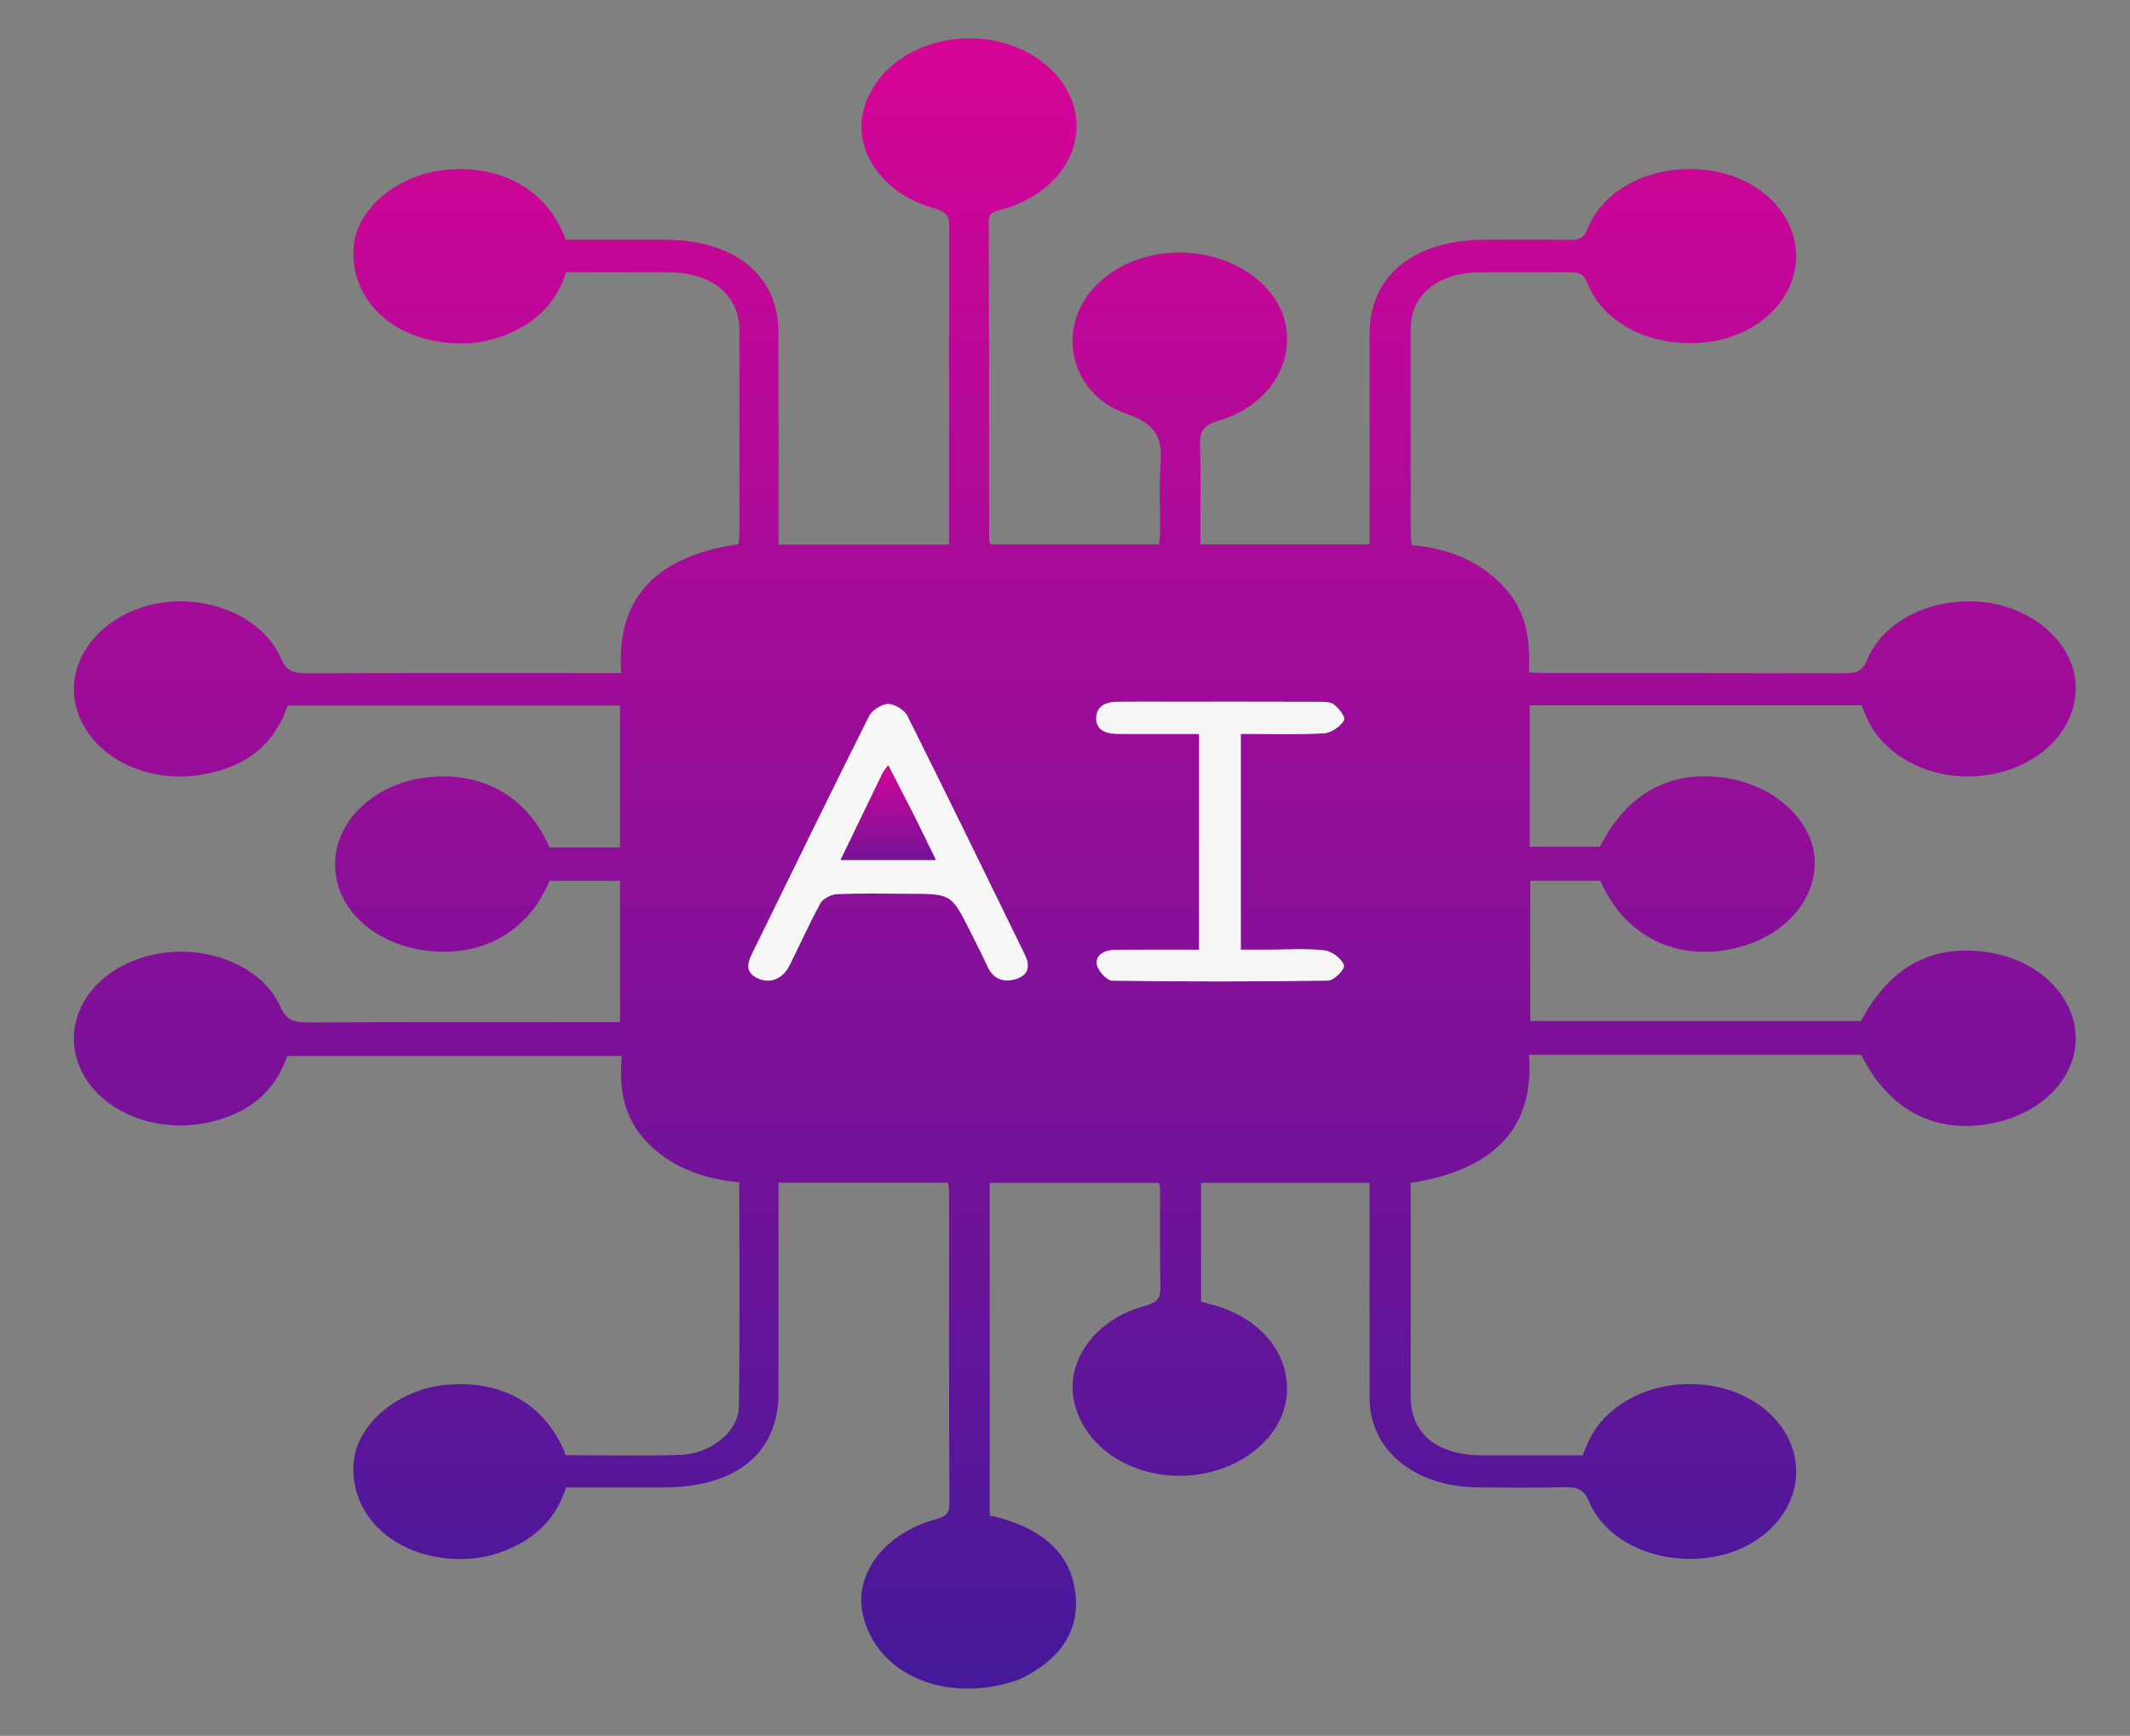 <svg width="622" height="507" viewBox="0 0 622 507" fill="none" xmlns="http://www.w3.org/2000/svg">
<rect x="0" y="0" width="622" height="507" fill="#808080" stroke="none"/>
<g clip-path="url(#clip0_428_243)">
<path d="M297.882 490.428C276.794 498.148 255.778 489.293 251.93 471.371C249.415 459.655 258.316 447.911 273.04 443.82C275.813 443.05 277.254 442.292 277.241 439.528C277.097 409.086 277.152 378.644 277.139 348.201C277.138 347.371 276.981 346.541 276.87 345.446C260.441 345.446 244.195 345.446 227.347 345.446C227.347 347.036 227.347 348.548 227.347 350.061C227.347 368.981 227.359 387.901 227.343 406.821C227.327 424.375 215.104 434.431 193.788 434.45C184.408 434.459 175.027 434.452 165.316 434.452C162.73 442.602 157.309 448.886 148.055 452.69C141.406 455.423 134.396 456.039 127.251 454.717C111.897 451.875 102.175 440.531 103.281 427.063C104.199 415.894 116.332 405.754 130.309 404.476C146.831 402.966 159.645 410.442 165.215 425.038C176.227 425.038 187.351 425.305 198.445 424.954C207.52 424.667 215.654 418.224 215.763 410.868C216.088 389.128 215.879 367.381 215.879 345.34C204.705 344.286 195.437 340.566 188.64 333.3C181.812 326.001 180.802 317.451 181.547 308.427C148.643 308.427 116.372 308.427 83.863 308.427C80.532 318.314 73.211 325.19 60.791 327.861C44.359 331.396 27.626 323.756 22.868 310.655C18.103 297.535 26.681 283.884 42.507 279.402C58.403 274.899 76.233 281.345 81.935 294.157C83.56 297.809 85.541 298.678 90.004 298.65C118.353 298.47 146.706 298.559 175.057 298.559C176.939 298.559 178.821 298.559 181.064 298.559C181.064 284.663 181.064 271.106 181.064 257.278C174.127 257.278 167.27 257.278 160.452 257.278C154.27 272.221 140.578 279.848 124.105 277.605C108.849 275.528 97.989 265.222 97.845 252.687C97.703 240.252 108.638 229.388 123.476 227.223C140.16 224.789 153.984 232.337 160.44 247.504C167.145 247.504 173.905 247.504 181.047 247.504C181.047 233.763 181.047 220.065 181.047 206.094C148.785 206.094 116.517 206.094 83.974 206.094C80.564 216.54 72.817 223.798 59.42 226.193C42.774 229.17 26.756 220.988 22.53 207.576C18.427 194.553 27.762 180.886 43.557 176.791C59.134 172.751 76.631 179.612 82.089 192.378C83.6 195.91 85.601 196.689 89.774 196.669C118.299 196.532 146.824 196.597 175.35 196.597C177.206 196.597 179.062 196.597 181.415 196.597C179.952 176.01 189.963 162.718 215.694 158.931C215.766 157.871 215.904 156.774 215.905 155.678C215.918 135.905 215.934 116.131 215.905 96.358C215.89 86.158 207.871 79.604 195.332 79.542C185.426 79.493 175.518 79.532 165.275 79.532C162.779 87.692 157.219 93.93 147.991 97.699C141.19 100.477 133.975 100.978 126.647 99.529C111.59 96.553 102.18 85.358 103.282 71.948C104.197 60.814 116.377 50.796 130.488 49.57C146.91 48.142 160.033 55.74 165.192 70.018C174.704 70.018 184.388 70.011 194.072 70.019C214.553 70.037 227.291 80.383 227.335 97.13C227.385 116.192 227.347 135.255 227.347 154.317C227.347 155.85 227.347 157.384 227.347 159.082C243.983 159.082 260.107 159.082 277.152 159.082C277.152 157.577 277.152 156.094 277.152 154.611C277.151 125.165 277.113 95.718 277.211 66.272C277.221 63.398 276.624 61.859 272.732 60.803C258.303 56.888 249.415 44.632 251.974 33.026C254.8 20.211 267.849 11.127 283.328 11.201C298.42 11.272 311.461 20.413 313.96 32.67C316.47 44.984 307.515 57.062 292.746 61.126C290.527 61.737 288.713 61.985 288.724 64.603C288.851 95.614 288.816 126.625 288.841 157.636C288.841 158.033 289.074 158.429 289.263 159.035C305.551 159.035 321.808 159.035 338.417 159.035C338.551 157.817 338.767 156.734 338.772 155.65C338.805 149.106 338.468 142.549 338.877 136.022C339.305 129.189 338.932 124.253 328.95 120.865C315.695 116.366 310.395 102.938 314.618 91.79C318.965 80.316 332.432 72.848 346.982 73.841C361.302 74.818 373.209 83.594 375.424 94.802C377.806 106.851 369.933 118.718 355.947 122.843C351.168 124.252 350.313 126.199 350.418 129.845C350.694 139.484 350.512 149.132 350.512 159.017C367.042 159.017 383.145 159.017 399.941 159.017C399.941 157.559 399.941 156.045 399.941 154.531C399.941 135.469 399.93 116.407 399.944 97.345C399.956 80.543 412.899 70.038 433.591 70.019C441.766 70.011 449.943 69.933 458.115 70.062C461.096 70.109 462.511 69.595 463.555 66.921C468.311 54.747 483.33 47.615 498.891 49.735C513.669 51.748 524.417 62.202 524.509 74.654C524.601 87.113 513.917 97.769 499.273 99.824C483.393 102.052 468.369 94.993 463.521 82.634C462.476 79.972 461.045 79.448 458.072 79.489C449.377 79.61 440.678 79.479 431.982 79.546C419.937 79.64 411.998 86.092 411.972 95.865C411.918 115.781 411.95 135.696 411.963 155.612C411.964 156.723 412.109 157.834 412.207 159.224C423.423 160.165 432.452 164.169 439.221 171.478C446.021 178.82 446.869 187.36 446.472 196.397C448.509 196.473 450.18 196.589 451.851 196.589C480.724 196.6 509.598 196.56 538.471 196.647C541.952 196.657 543.831 196.188 545.097 193.015C549.873 181.046 564.854 173.963 580.085 175.984C594.703 177.924 606.021 188.658 606.144 200.697C606.273 213.371 595.402 224.141 580.213 226.388C565.32 228.592 550.666 221.688 545.242 209.899C544.636 208.582 544.119 207.237 543.605 206.01C511.222 206.01 479.094 206.01 446.713 206.01C446.713 219.805 446.713 233.416 446.713 247.329C453.426 247.329 460.29 247.329 467.198 247.329C475.294 231.312 488.398 224.421 505.145 227.431C519.526 230.017 530.396 241.088 529.927 252.672C529.409 265.462 518.081 275.754 502.345 277.731C486.956 279.664 473.678 271.959 467.321 257.236C460.715 257.236 454.002 257.236 446.873 257.236C446.873 270.768 446.873 284.335 446.873 298.232C478.956 298.232 511.183 298.232 543.437 298.232C551.989 282.043 564.698 275.381 581.521 278.302C595.873 280.793 606.294 291.483 606.144 303.559C605.994 315.679 595.152 326.041 580.173 328.381C564.231 330.872 551.445 323.845 543.485 308.105C511.431 308.105 479.298 308.105 446.51 308.105C448.016 328.137 437.97 341.369 411.953 345.521C411.953 346.522 411.953 347.88 411.953 349.238C411.954 368.869 411.937 388.5 411.961 408.131C411.975 418.752 419.71 425.048 432.757 425.083C442.488 425.109 452.219 425.088 462.141 425.088C462.696 423.766 463.174 422.577 463.693 421.4C468.952 409.465 483.719 402.457 498.973 404.65C513.729 406.772 524.371 417.203 524.512 429.684C524.652 442.058 513.888 452.824 499.285 454.914C483.937 457.111 468.93 450.342 463.951 438.44C462.515 435.006 460.536 434.271 456.553 434.381C448.213 434.613 439.857 434.51 431.509 434.435C413.079 434.269 399.997 423.533 399.955 408.505C399.902 389.158 399.941 369.812 399.941 350.465C399.941 348.913 399.941 347.361 399.941 345.489C383.427 345.489 367.213 345.489 350.754 345.489C350.754 357.07 350.754 368.536 350.754 380.22C352.099 380.575 353.395 380.892 354.671 381.256C369.38 385.461 377.989 397.38 375.388 409.925C372.892 421.959 359.505 431.089 344.412 431.05C329.114 431.011 316.316 421.945 313.638 409.25C311.142 397.42 319.876 385.316 334.284 381.444C338.097 380.419 338.923 378.996 338.862 376.046C338.657 366.233 338.769 356.416 338.743 346.601C338.742 346.333 338.548 346.066 338.321 345.483C322.041 345.483 305.639 345.483 289.017 345.483C289.017 377.872 289.017 410.126 289.017 442.619C303.476 445.82 312.797 453.142 314.084 465.695C315.182 476.405 309.679 484.739 297.882 490.428ZM283.106 271.622C284.869 275.172 286.743 278.688 288.36 282.281C289.899 285.699 292.813 287.23 296.862 285.888C300.668 284.627 300.679 281.731 299.333 278.974C287.944 255.631 276.57 232.283 264.931 209.023C264.138 207.438 261.228 205.601 259.326 205.618C257.422 205.635 254.604 207.516 253.801 209.12C242.234 232.23 230.937 255.431 219.586 278.613C218.198 281.448 217.526 284.266 221.71 285.929C225.212 287.32 228.657 285.756 230.556 281.969C233.583 275.929 236.31 269.783 239.565 263.828C240.249 262.576 242.62 261.245 244.295 261.17C251.055 260.869 257.846 261.045 264.626 261.045C277.758 261.045 277.758 261.045 283.106 271.622ZM340.747 204.956C335.881 204.958 331.014 204.914 326.15 204.979C322.467 205.028 320.198 206.552 320.112 209.651C320.025 212.815 322.294 214.268 326.004 214.357C327.914 214.403 329.827 214.375 331.738 214.375C337.911 214.377 344.085 214.376 350.148 214.376C350.148 235.768 350.148 256.449 350.148 277.39C341.84 277.39 333.866 277.353 325.894 277.408C322.429 277.432 319.779 278.995 320.324 281.779C320.67 283.549 323.189 286.41 324.785 286.433C345.802 286.738 366.831 286.733 387.847 286.41C389.54 286.384 392.785 283.136 392.441 281.933C391.935 280.162 389.032 277.866 386.825 277.6C381.551 276.964 376.087 277.384 370.7 277.379C367.834 277.377 364.968 277.379 362.339 277.379C362.339 256.036 362.339 235.364 362.339 214.36C370.708 214.36 378.695 214.623 386.624 214.186C388.749 214.069 391.531 212.113 392.425 210.436C392.995 209.368 391.011 206.953 389.476 205.724C388.479 204.926 386.229 204.991 384.539 204.985C370.289 204.934 356.039 204.956 340.747 204.956Z" fill="url(#paint0_linear_428_243)"/>
<path d="M282.975 271.312C277.758 261.045 277.758 261.045 264.626 261.045C257.846 261.045 251.054 260.869 244.295 261.17C242.62 261.245 240.249 262.576 239.565 263.828C236.31 269.783 233.583 275.929 230.556 281.969C228.657 285.756 225.212 287.32 221.71 285.929C217.526 284.266 218.198 281.448 219.586 278.613C230.937 255.431 242.234 232.23 253.801 209.12C254.604 207.516 257.422 205.635 259.326 205.618C261.228 205.601 264.138 207.438 264.931 209.023C276.57 232.283 287.944 255.631 299.333 278.974C300.679 281.731 300.668 284.627 296.862 285.888C292.813 287.23 289.899 285.699 288.36 282.281C286.743 278.688 284.868 275.172 282.975 271.312ZM266.823 237.988C264.43 233.335 262.036 228.682 259.386 223.531C258.585 224.624 258.057 225.165 257.758 225.781C253.687 234.159 249.648 242.547 245.485 251.172C254.893 251.172 263.751 251.172 273.29 251.172C271.081 246.67 269.1 242.633 266.823 237.988Z" fill="#F7F7F7"/>
<path d="M341.268 204.956C356.039 204.956 370.289 204.934 384.538 204.985C386.228 204.991 388.478 204.926 389.475 205.724C391.011 206.954 392.995 209.368 392.425 210.436C391.531 212.114 388.749 214.069 386.624 214.186C378.695 214.623 370.708 214.361 362.339 214.361C362.339 235.364 362.339 256.036 362.339 277.379C364.968 277.379 367.834 277.377 370.699 277.379C376.086 277.384 381.55 276.965 386.824 277.6C389.032 277.866 391.935 280.162 392.441 281.933C392.785 283.136 389.54 286.384 387.847 286.41C366.83 286.733 345.801 286.738 324.784 286.433C323.189 286.41 320.669 283.549 320.323 281.779C319.779 278.995 322.429 277.432 325.894 277.408C333.866 277.353 341.839 277.391 350.148 277.391C350.148 256.449 350.148 235.768 350.148 214.376C344.084 214.376 337.911 214.377 331.738 214.375C329.826 214.375 327.913 214.403 326.003 214.357C322.294 214.268 320.024 212.815 320.112 209.651C320.198 206.552 322.467 205.028 326.149 204.979C331.014 204.914 335.881 204.959 341.268 204.956Z" fill="#F6F6F6"/>
<path d="M266.972 238.292C269.101 242.633 271.081 246.67 273.29 251.172C263.752 251.172 254.893 251.172 245.485 251.172C249.648 242.547 253.688 234.159 257.759 225.781C258.058 225.165 258.586 224.624 259.387 223.531C262.037 228.682 264.43 233.335 266.972 238.292Z" fill="url(#paint1_linear_428_243)"/>
</g>
<defs>
<linearGradient id="paint0_linear_428_243" x1="313.85" y1="11.2" x2="313.85" y2="493.228" gradientUnits="userSpaceOnUse">
<stop stop-color="#D70497"/>
<stop offset="1" stop-color="#44199A"/>
</linearGradient>
<linearGradient id="paint1_linear_428_243" x1="259.388" y1="223.531" x2="259.388" y2="251.172" gradientUnits="userSpaceOnUse">
<stop stop-color="#D10598"/>
<stop offset="1" stop-color="#761299"/>
</linearGradient>
<clipPath id="clip0_428_243">
<rect width="622" height="507" fill="white"/>
</clipPath>
</defs>
</svg>
